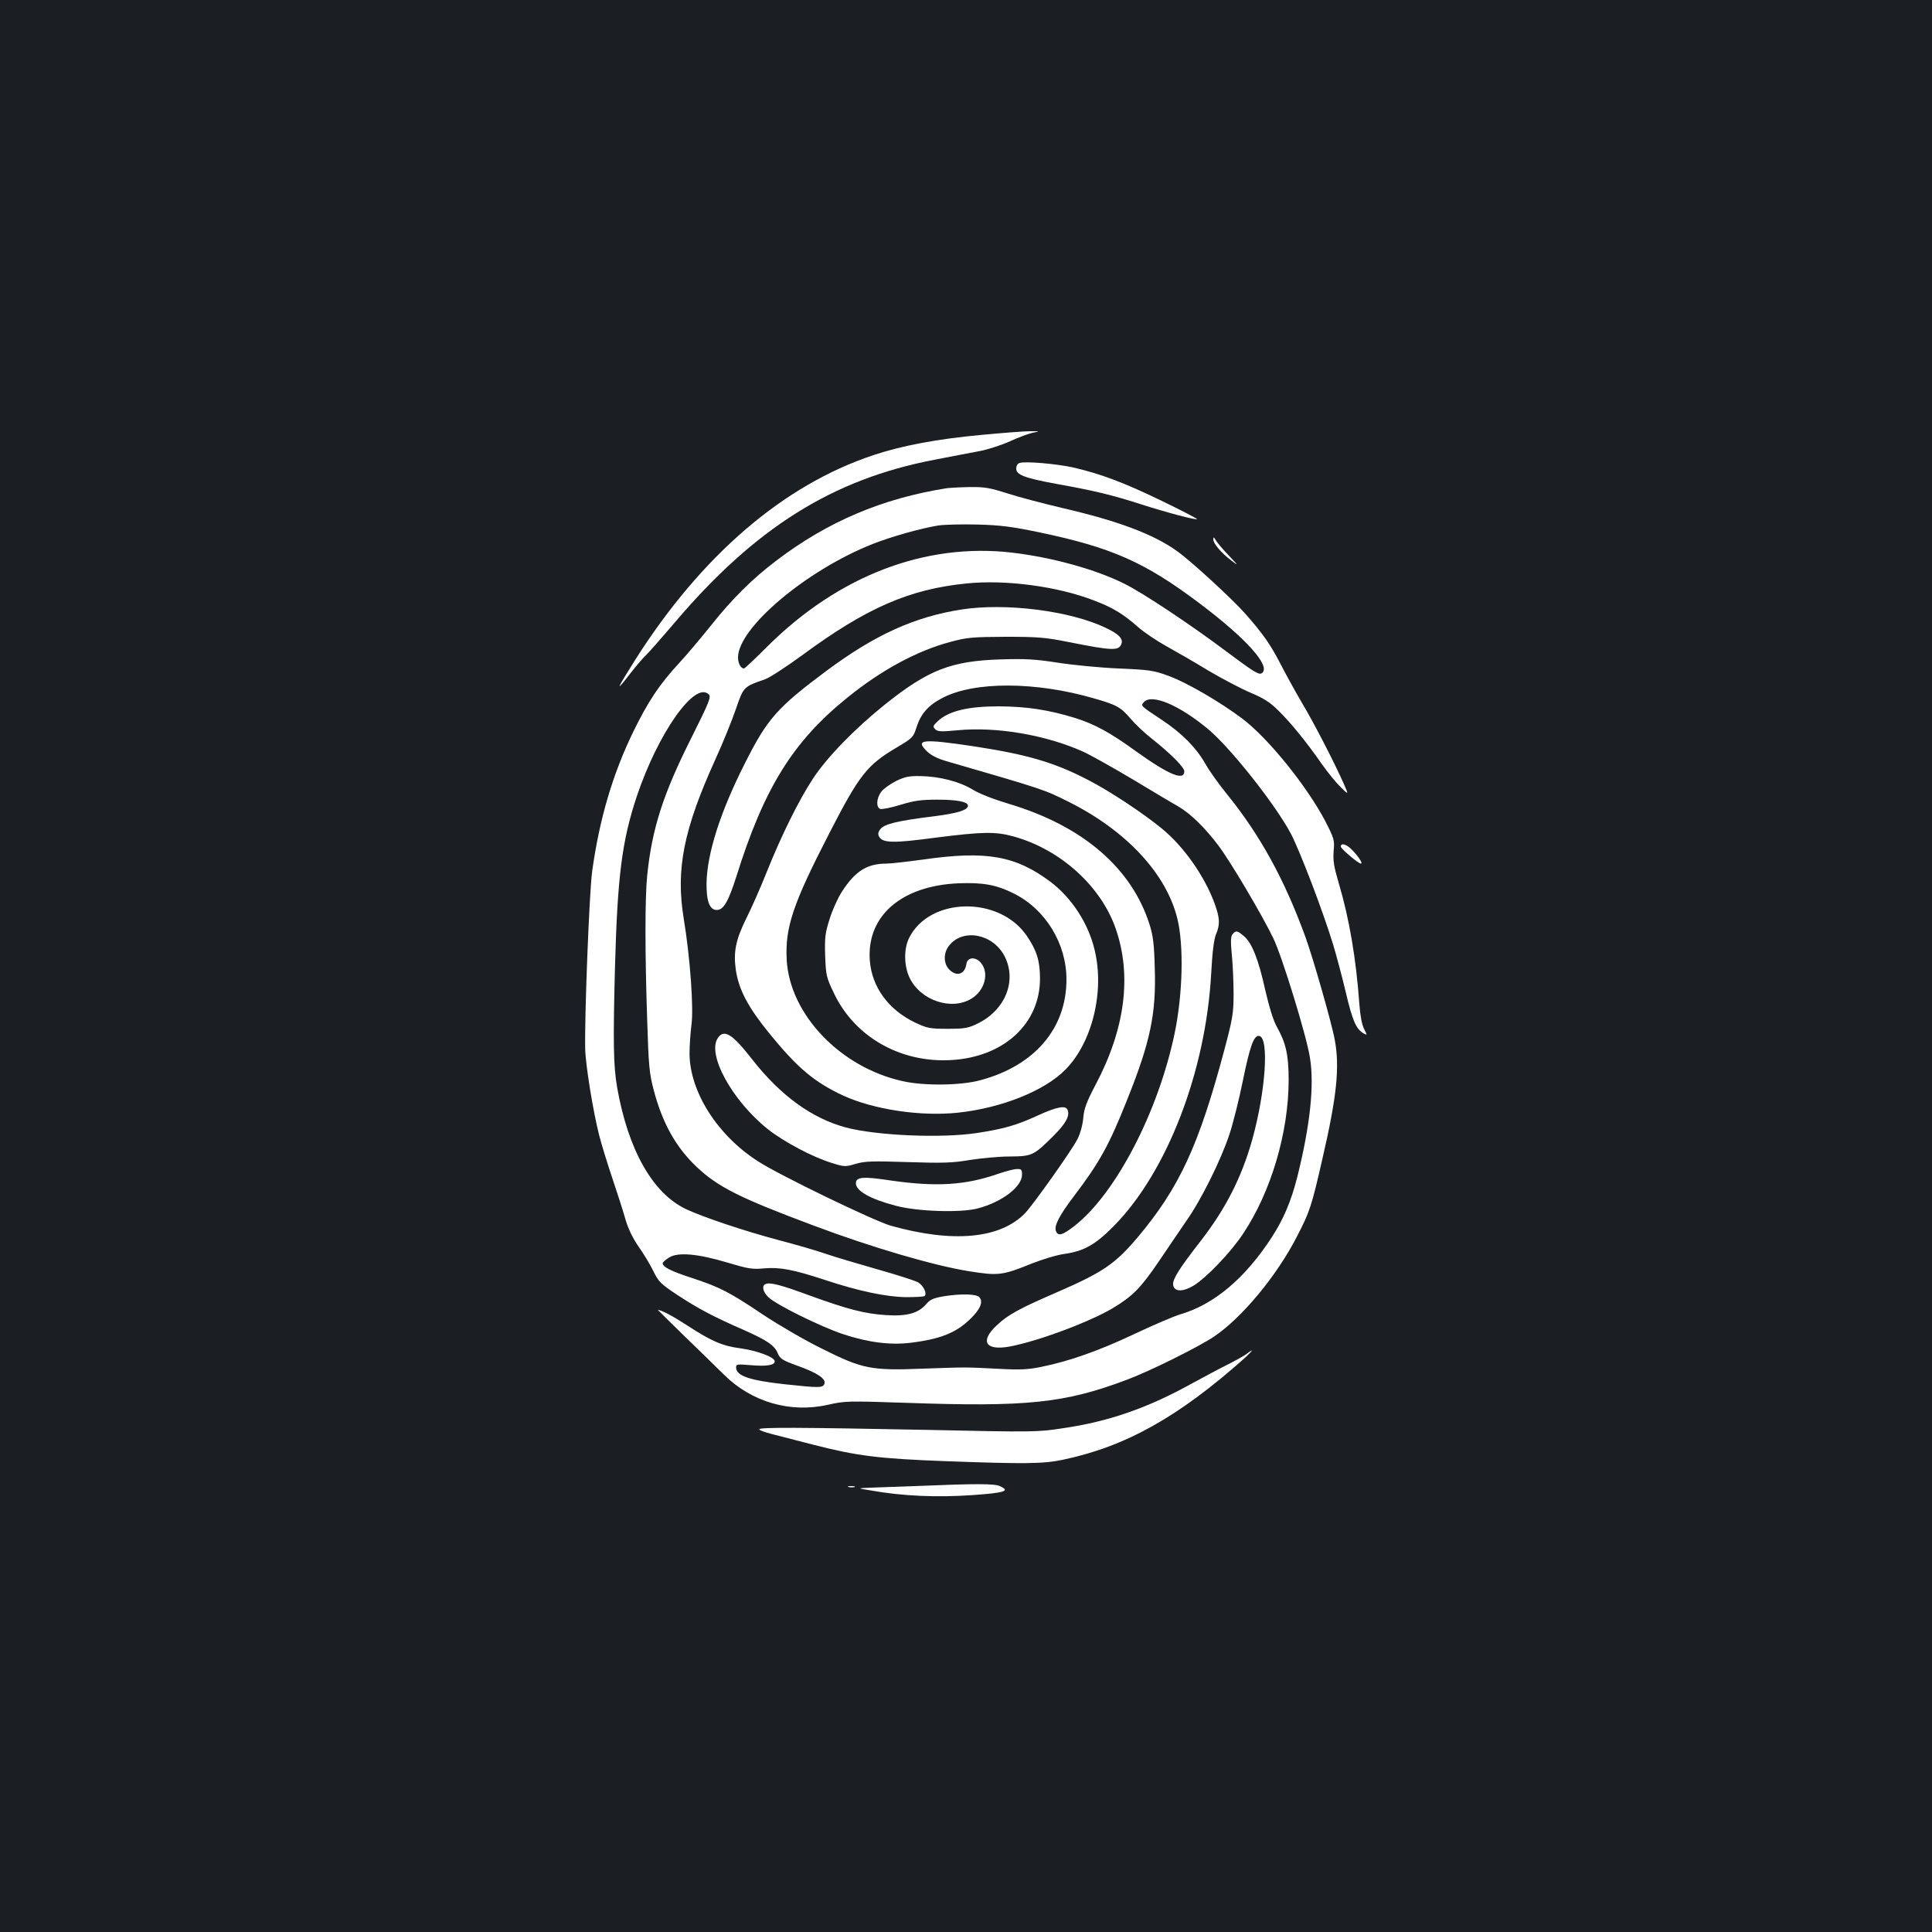 <?xml version="1.0" standalone="no"?>
<!DOCTYPE svg PUBLIC "-//W3C//DTD SVG 20010904//EN"
 "http://www.w3.org/TR/2001/REC-SVG-20010904/DTD/svg10.dtd">
<svg version="1.0" xmlns="http://www.w3.org/2000/svg"
 width="1000pt" height="1000pt" viewBox="0 0 1000 1000"
 preserveAspectRatio="xMidYMid meet">
<rect width="100%" height="100%" fill="#1b1f23"/>
<g transform="translate(0,1000) scale(0.1,-0.1)"
fill="#ffffff" stroke="none">
<path d="M5080 7749 c-229 -21 -414 -56 -560 -105 -466 -155 -890 -520 -1232
-1059 -102 -162 -106 -175 -21 -65 28 36 61 74 73 85 12 11 80 88 150 170 417
492 818 744 1345 845 88 17 196 38 240 46 44 9 114 32 155 51 41 19 93 38 115
43 40 8 39 8 -15 8 -30 0 -143 -9 -250 -19z"/>
<path d="M5278 7604 c-11 -3 -18 -15 -18 -29 0 -33 42 -49 210 -80 195 -35
286 -57 432 -104 134 -43 288 -84 294 -78 2 2 -80 45 -184 95 -196 95 -316
140 -460 173 -89 19 -243 32 -274 23z"/>
<path d="M4900 7473 c-334 -53 -617 -173 -882 -375 -122 -92 -229 -198 -336
-333 -53 -66 -127 -154 -165 -195 -104 -112 -162 -200 -238 -355 -108 -221
-177 -457 -214 -725 -15 -110 -40 -758 -36 -920 2 -84 41 -323 72 -445 11 -44
42 -145 69 -225 27 -80 58 -177 69 -217 14 -46 38 -95 66 -135 25 -35 59 -91
76 -126 28 -57 38 -67 127 -126 105 -69 184 -111 342 -180 123 -55 158 -79
176 -121 11 -28 24 -36 104 -65 101 -36 147 -67 137 -93 -8 -21 -27 -21 -204
-2 -184 20 -253 44 -253 87 0 17 5 18 74 12 83 -7 126 -1 126 20 0 21 -90 55
-177 67 -93 12 -151 37 -275 118 -77 50 -136 81 -153 81 -1 0 61 -61 139 -137
77 -75 169 -164 204 -199 144 -142 343 -199 538 -155 88 20 103 20 405 10 622
-22 818 -2 1138 118 119 44 373 170 455 225 145 98 325 315 429 518 66 128 75
153 132 403 74 320 90 473 64 613 -15 85 -112 423 -152 534 -109 299 -235 528
-406 739 -43 53 -93 123 -111 156 -48 84 -120 158 -225 228 -113 75 -111 73
-95 92 39 47 185 -14 338 -143 117 -100 347 -391 425 -540 47 -91 164 -397
216 -567 17 -55 47 -168 67 -252 35 -149 54 -191 94 -213 17 -9 17 -8 0 25
-11 22 -20 71 -24 128 -17 236 -52 442 -107 627 -25 85 -30 116 -26 165 5 57
3 64 -44 156 -96 182 -297 431 -431 531 -115 86 -285 185 -378 219 -78 29 -99
32 -260 39 -96 4 -238 18 -315 30 -115 18 -167 21 -295 17 -257 -8 -375 -54
-599 -233 -157 -126 -300 -273 -373 -384 -73 -111 -163 -293 -238 -480 -33
-83 -81 -192 -106 -241 -56 -113 -69 -176 -55 -272 16 -102 64 -192 174 -327
145 -178 232 -251 380 -320 158 -73 403 -110 597 -89 224 24 447 113 555 223
138 140 203 403 151 618 -32 138 -119 271 -229 354 -181 135 -332 162 -659
115 -82 -11 -167 -21 -190 -21 -100 0 -162 -39 -230 -145 -21 -32 -50 -96 -64
-142 -23 -72 -26 -96 -23 -190 4 -103 6 -112 47 -197 107 -223 342 -357 602
-343 274 14 463 187 463 422 0 92 -17 146 -69 222 -143 208 -505 200 -609 -13
-28 -57 -26 -146 4 -207 57 -116 216 -169 319 -106 68 41 93 130 51 183 -28
36 -72 33 -77 -4 -8 -54 -52 -67 -90 -27 -29 31 -29 85 0 122 72 92 228 62
288 -55 64 -126 4 -277 -138 -347 -51 -25 -68 -28 -157 -28 -92 0 -106 3 -168
32 -138 66 -225 184 -235 323 -16 229 163 385 458 398 127 5 196 -7 288 -53
164 -82 272 -259 272 -445 0 -253 -165 -446 -445 -521 -101 -28 -293 -30 -403
-5 -322 71 -584 345 -600 627 -9 168 31 289 222 659 153 298 194 350 344 439
86 51 89 54 106 107 22 69 60 113 133 151 165 87 484 86 786 -2 116 -33 138
-45 189 -105 24 -28 72 -74 108 -102 98 -77 170 -150 170 -170 0 -52 -81 -18
-251 104 -134 97 -213 140 -315 172 -137 42 -248 59 -394 60 -157 0 -256 -23
-313 -74 -28 -26 -30 -30 -17 -44 13 -13 30 -14 115 -6 202 20 458 -24 650
-110 36 -16 150 -80 253 -141 103 -62 210 -126 239 -142 65 -38 139 -110 209
-203 61 -80 225 -357 284 -479 46 -94 172 -505 190 -618 24 -144 1 -354 -66
-622 -32 -124 -70 -214 -130 -307 -139 -215 -301 -351 -478 -402 -32 -10 -138
-55 -235 -101 -182 -86 -337 -141 -482 -170 -68 -14 -110 -16 -219 -10 -175 9
-164 9 -390 1 -271 -11 -315 -2 -525 103 -88 43 -225 123 -305 176 -177 119
-225 143 -371 191 -107 35 -149 56 -149 76 0 4 15 18 33 29 46 29 148 20 302
-26 107 -32 128 -36 191 -30 80 7 150 -6 314 -60 175 -58 315 -87 417 -89 50
0 95 2 99 6 13 14 -6 53 -33 70 -15 9 -109 39 -208 67 -99 28 -220 64 -270 81
-49 17 -159 49 -244 71 -180 48 -389 118 -481 161 -172 82 -299 306 -356 631
-19 111 -21 229 -11 617 13 475 36 657 113 888 109 326 301 599 372 528 14
-13 4 -38 -91 -228 -145 -289 -202 -466 -227 -708 -12 -114 -12 -401 0 -755 7
-228 11 -272 33 -355 45 -172 115 -298 223 -400 110 -104 224 -161 604 -303
303 -114 625 -208 806 -237 152 -24 172 -22 327 41 54 21 129 44 168 49 99 14
161 49 254 144 276 280 476 800 504 1306 6 112 14 177 25 204 22 52 20 83 -7
159 -52 142 -160 296 -274 389 -96 79 -273 196 -381 251 -175 91 -316 132
-591 174 -268 40 -306 36 -243 -26 19 -19 53 -37 98 -50 510 -148 507 -147
637 -212 297 -149 504 -371 561 -604 34 -139 28 -390 -14 -593 -85 -407 -304
-829 -518 -997 -63 -49 -87 -56 -97 -25 -9 27 20 82 94 179 134 177 182 264
278 506 117 293 148 439 140 675 -3 124 -9 169 -27 225 -93 293 -346 510 -727
624 -80 24 -155 53 -190 75 -68 41 -169 67 -268 69 -59 1 -81 -3 -128 -26 -31
-16 -66 -41 -77 -57 -24 -34 -26 -78 -4 -87 8 -3 55 6 104 21 72 22 107 27
192 27 102 0 158 -11 158 -31 0 -23 -52 -39 -175 -55 -188 -23 -256 -40 -277
-65 -13 -16 -15 -27 -8 -40 18 -34 74 -35 290 -6 245 31 312 33 408 6 241 -67
451 -257 527 -477 84 -242 49 -518 -104 -807 -47 -90 -60 -123 -64 -172 -3
-36 -15 -80 -30 -110 -30 -59 -226 -335 -270 -382 -128 -134 -374 -157 -697
-66 -89 26 -578 262 -688 334 -210 135 -352 360 -353 557 0 43 5 110 10 149
12 85 -7 350 -40 549 -42 255 -1 462 164 825 39 85 86 202 106 260 39 115 40
116 151 154 25 9 112 66 194 126 330 243 551 340 848 370 203 21 473 -15 663
-89 95 -36 149 -69 226 -137 31 -27 96 -71 145 -98 49 -27 148 -84 220 -128
73 -43 171 -94 218 -114 67 -28 100 -49 144 -93 65 -64 143 -160 224 -276 31
-44 75 -98 98 -120 41 -40 41 -40 16 17 -48 108 -156 319 -220 425 -35 60 -84
149 -110 200 -52 100 -88 151 -179 255 -67 76 -282 274 -354 325 -122 88 -307
157 -592 223 -97 23 -224 56 -283 75 -94 30 -120 35 -200 34 -51 -1 -104 -4
-118 -6z m473 -227 c379 -79 550 -154 832 -366 248 -186 378 -332 325 -365
-15 -9 -43 9 -185 115 -184 138 -429 301 -524 348 -149 75 -378 138 -586 162
-447 51 -893 -120 -1259 -482 -65 -65 -121 -118 -125 -118 -17 0 -31 27 -31
57 0 153 353 451 696 587 99 39 249 81 340 96 33 5 124 7 204 5 117 -3 178
-11 313 -39z"/>
<path d="M6280 7208 c0 -21 40 -69 93 -109 39 -30 38 -28 -14 27 -31 32 -61
68 -67 79 -9 16 -11 17 -12 3z"/>
<path d="M4975 6845 c-242 -38 -447 -131 -697 -317 -255 -190 -306 -248 -421
-476 -129 -254 -197 -469 -200 -623 -1 -94 16 -139 53 -139 35 0 60 43 102
175 143 457 293 698 575 925 175 142 359 241 530 287 89 24 115 26 288 27 168
0 206 -3 330 -28 222 -44 255 -45 269 -10 11 28 -13 52 -80 84 -185 89 -521
131 -749 95z"/>
<path d="M6940 5618 c1 -12 91 -88 104 -88 11 0 -11 35 -43 68 -29 32 -61 42
-61 20z"/>
<path d="M6380 5165 c-10 -12 -11 -37 -4 -108 5 -50 9 -141 9 -202 0 -99 -5
-128 -48 -290 -132 -495 -233 -713 -449 -970 -115 -136 -181 -181 -409 -280
-203 -88 -261 -119 -320 -175 -88 -82 -59 -132 65 -110 143 26 412 126 534
198 105 63 146 105 238 240 47 70 112 165 144 212 78 110 180 317 224 450 19
58 50 182 69 276 37 181 57 237 85 232 52 -10 33 -288 -37 -539 -55 -194 -136
-353 -263 -518 -114 -146 -149 -202 -146 -230 4 -37 47 -40 105 -6 65 39 193
172 257 269 145 217 236 525 236 796 0 129 -14 192 -61 275 -18 32 -39 100
-60 190 -35 159 -69 245 -111 280 -34 29 -41 30 -58 10z"/>
<path d="M3716 4628 c-59 -84 74 -326 259 -473 82 -65 231 -144 329 -174 66
-21 72 -21 125 -5 47 14 88 15 271 9 181 -6 232 -4 320 11 58 9 150 18 205 18
118 1 125 5 227 106 65 65 86 104 74 135 -9 25 -55 17 -155 -29 -111 -51 -175
-69 -318 -91 -184 -27 -514 -13 -674 29 -176 47 -339 165 -486 353 -102 131
-145 158 -177 111z"/>
<path d="M5165 3924 c-168 -59 -320 -68 -556 -34 -143 22 -179 18 -179 -15 0
-39 76 -82 207 -116 112 -30 335 -37 423 -14 126 33 230 112 230 175 0 26 -3
30 -27 29 -16 0 -59 -12 -98 -25z"/>
<path d="M3963 3354 c-22 -9 -14 -42 15 -69 41 -39 268 -151 384 -190 132 -44
247 -58 353 -45 153 19 235 52 308 124 50 48 67 87 47 111 -15 18 -95 20 -188
5 -51 -9 -69 -17 -88 -40 -40 -47 -99 -64 -207 -57 -111 7 -199 30 -395 101
-149 55 -206 70 -229 60z"/>
<path d="M6455 2994 c-11 -9 -54 -33 -95 -54 -41 -20 -132 -69 -202 -107 -222
-122 -421 -191 -653 -225 -137 -21 -151 -21 -710 -9 -663 13 -865 14 -865 3 0
-5 28 -15 63 -24 34 -9 132 -34 217 -56 227 -58 337 -72 685 -85 409 -15 503
-14 605 7 325 68 600 221 945 529 40 37 47 50 10 21z"/>
<path d="M4760 2309 c-96 -3 -209 -8 -250 -9 -75 -3 -75 -3 0 -15 164 -29 337
-36 518 -24 175 12 203 22 147 47 -28 13 -125 13 -415 1z"/>
<path d="M4393 2303 c9 -2 23 -2 30 0 6 3 -1 5 -18 5 -16 0 -22 -2 -12 -5z"/>
</g>
</svg>
